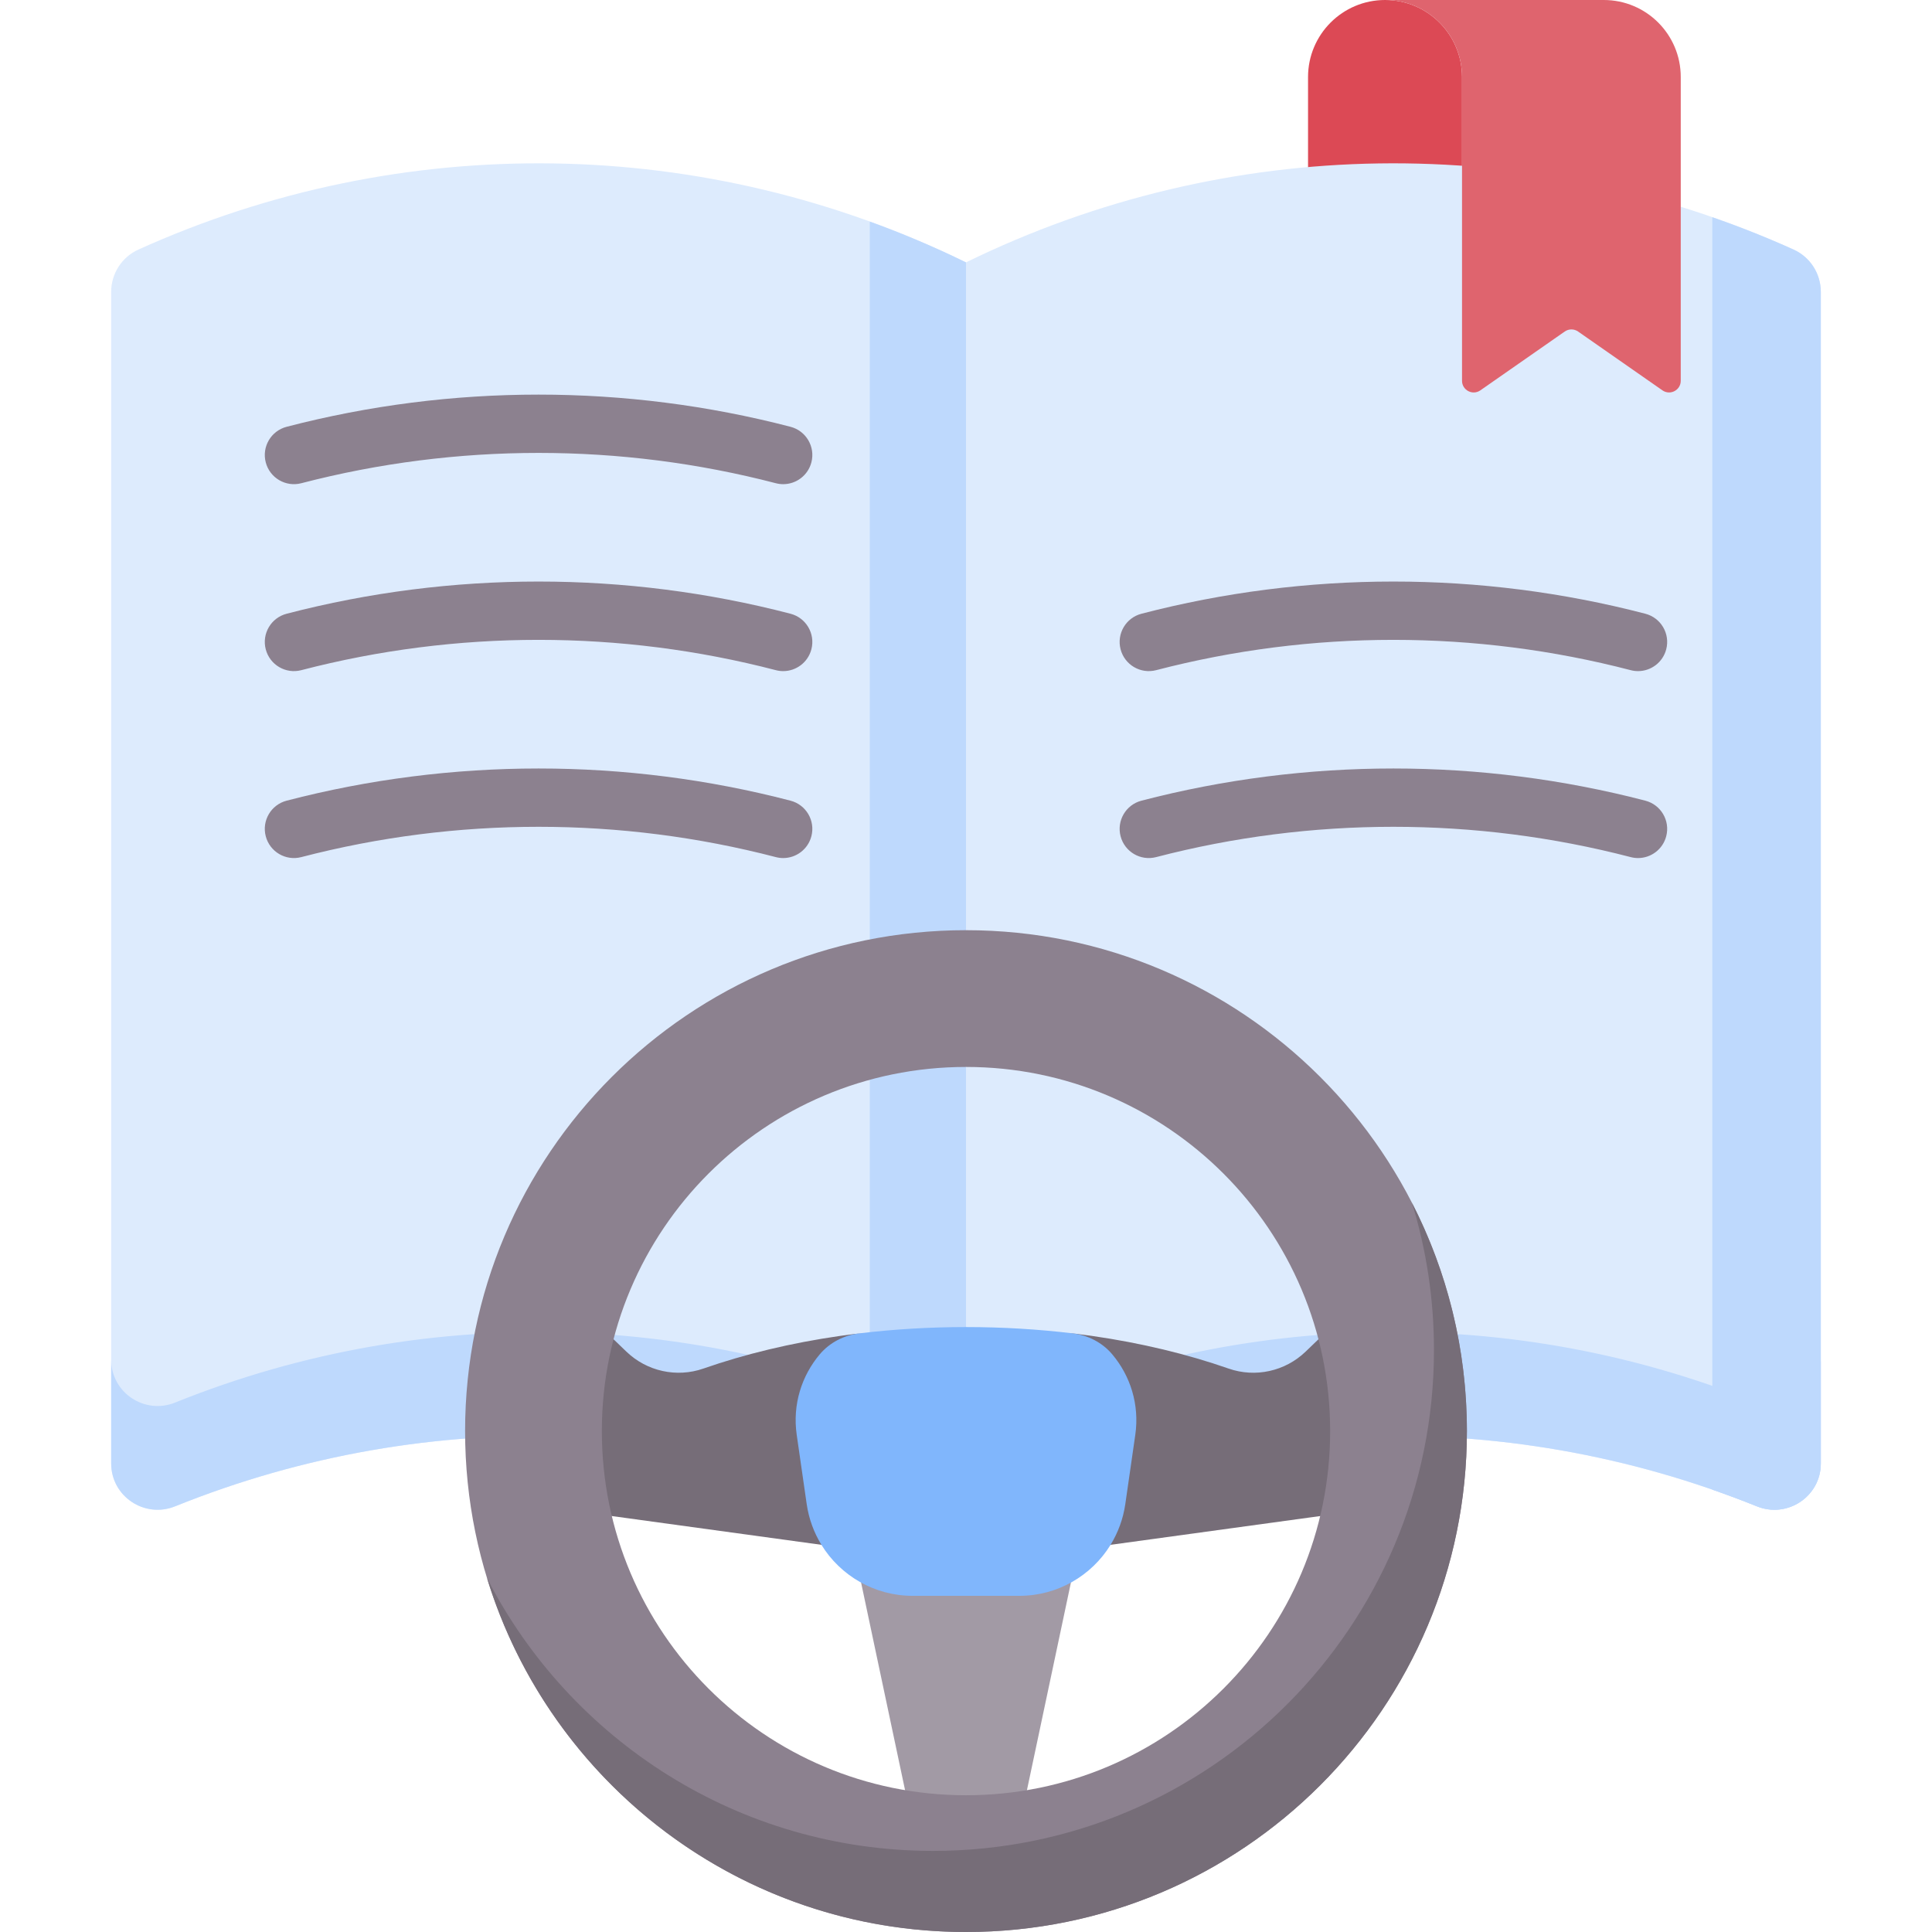 <svg id="Capa_1" enable-background="new 0 0 512 512" height="512" viewBox="0 0 512 512" width="512" xmlns="http://www.w3.org/2000/svg"><g><path d="m387.453 20.41v55.24h-40.808v-55.24c0-5.626 2.283-10.735 5.979-14.431 3.697-3.696 8.793-5.979 14.432-5.979 11.264 0 20.397 9.146 20.397 20.41z" fill="#dc4955"/><path d="m256 69.536v337.215c65.876-32.272 142.096-34.792 209.587-7.56 8.106 3.271 16.95-2.633 16.95-11.373v-310.469c0-4.822-2.811-9.219-7.205-11.206-69.827-31.573-150.265-30.443-219.332 3.393z" fill="#ddebfd"/><path d="m465.587 371.695c-67.491-27.232-143.711-24.712-209.587 7.56v27.496c65.876-32.272 142.096-34.792 209.587-7.56 8.106 3.27 16.95-2.633 16.95-11.373v-27.496c0 8.74-8.844 14.643-16.95 11.373z" fill="#bed9fd"/><path d="m475.332 66.143c-7.08-3.202-14.275-6.049-21.551-8.578v337.207c3.961 1.377 7.899 2.842 11.805 4.418 8.106 3.27 16.95-2.633 16.95-11.373v-310.468c.001-4.822-2.81-9.219-7.204-11.206z" fill="#bed9fd"/><path d="m256 69.536v337.215c-65.876-32.272-142.096-34.792-209.587-7.56-8.106 3.271-16.95-2.633-16.95-11.373v-310.469c0-4.822 2.811-9.219 7.205-11.206 69.827-31.573 150.265-30.443 219.332 3.393z" fill="#ddebfd"/><path d="m46.413 371.695c-8.106 3.271-16.95-2.633-16.95-11.373v27.496c0 8.741 8.844 14.644 16.95 11.373 67.491-27.232 143.711-24.712 209.587 7.56v-27.496c-65.876-32.272-142.096-34.792-209.587-7.56z" fill="#bed9fd"/><path d="m230.5 395.921c8.64 3.134 17.154 6.741 25.5 10.83v-337.215c-8.346-4.089-16.861-7.689-25.5-10.822z" fill="#bed9fd"/><g fill="#8c818f"><path d="m207.556 128.311c-.644 0-1.299-.081-1.952-.252-41.135-10.71-84.621-10.709-125.755 0-4.132 1.075-8.349-1.401-9.424-5.53s1.4-8.349 5.53-9.424c43.683-11.373 89.86-11.373 133.542 0 4.129 1.075 6.606 5.294 5.53 9.424-.904 3.477-4.039 5.782-7.471 5.782z"/><path d="m207.556 177.853c-.645 0-1.299-.081-1.952-.252-41.135-10.71-84.621-10.71-125.755 0-4.132 1.075-8.349-1.401-9.424-5.53s1.4-8.349 5.53-9.424c43.683-11.374 89.86-11.374 133.542 0 4.13 1.075 6.606 5.294 5.53 9.424-.904 3.477-4.039 5.782-7.471 5.782z"/><path d="m207.556 227.394c-.644 0-1.299-.081-1.952-.252-41.135-10.709-84.621-10.709-125.755 0-4.132 1.075-8.349-1.401-9.424-5.53s1.4-8.349 5.53-9.424c43.683-11.373 89.86-11.373 133.542 0 4.129 1.075 6.606 5.294 5.53 9.424-.904 3.477-4.039 5.782-7.471 5.782z"/><path d="m434.098 177.853c-.644 0-1.299-.081-1.952-.252-41.135-10.709-84.62-10.709-125.755 0-4.128 1.076-8.348-1.401-9.424-5.53-1.075-4.129 1.4-8.349 5.53-9.424 43.682-11.374 89.859-11.374 133.541 0 4.13 1.075 6.606 5.294 5.53 9.424-.904 3.477-4.038 5.782-7.47 5.782z"/><path d="m434.098 227.394c-.644 0-1.299-.081-1.952-.252-41.135-10.709-84.62-10.709-125.755 0-4.134 1.077-8.348-1.401-9.424-5.53-1.075-4.129 1.4-8.349 5.53-9.424 43.682-11.373 89.859-11.373 133.541 0 4.13 1.075 6.606 5.294 5.53 9.424-.904 3.477-4.038 5.782-7.47 5.782z"/></g><path d="m445.417 20.398v80.512c0 2.498-2.81 3.964-4.858 2.535l-22.35-15.587c-1.062-.741-2.473-.741-3.535 0l-22.363 15.589c-2.049 1.428-4.858-.038-4.858-2.535v-80.502c0-11.264-9.133-20.41-20.397-20.41h57.964c11.265 0 20.397 9.132 20.397 20.398z" fill="#df646e"/><g><path d="m224.061 399.87 20.995 99.108h21.888l20.995-99.108z" fill="#a29aa5"/><path d="m360.263 377.663-7.496-25.976-6.77 6.511c-5.419 5.212-13.308 6.963-20.407 4.486-10.976-3.83-23.173-6.781-36.227-8.658-1.384-.198-2.777-.385-4.179-.559-9.364-1.162-19.137 11.158-29.184 11.158-10.178 0-20.074-12.304-29.548-11.113-1.28.161-2.552.332-3.816.513-13.054 1.877-25.251 4.828-36.227 8.658-7.099 2.477-14.987.726-20.407-4.486l-6.77-6.511-7.496 25.976v22.679l77.99 10.705h52.546l77.99-10.705v-22.678z" fill="#766d78"/><path d="m300.864 380.236-2.644 18.347c-.568 3.941-1.933 7.597-3.908 10.813-5.029 8.179-14.057 13.518-24.183 13.518h-28.258c-10.126 0-19.154-5.34-24.183-13.518-1.975-3.216-3.34-6.871-3.908-10.813l-2.644-18.347c-1.155-8.039 1.327-15.664 6.116-21.334 2.64-3.126 6.421-5.06 10.484-5.548 9.083-1.09 18.545-1.667 28.263-1.667s19.18.577 28.263 1.667c4.063.487 7.844 2.421 10.484 5.548 4.791 5.67 7.272 13.294 6.118 21.334z" fill="#80b6fc"/><path d="m256 246.51c-73.313 0-132.745 59.432-132.745 132.745s59.432 132.745 132.745 132.745 132.745-59.432 132.745-132.745-59.432-132.745-132.745-132.745zm0 229.249c-53.298 0-96.504-43.206-96.504-96.504s43.206-96.504 96.504-96.504 96.504 43.206 96.504 96.504-43.206 96.504-96.504 96.504z" fill="#8c818f"/><path d="m374.188 318.756c3.786 12.334 5.829 25.431 5.829 39.006 0 73.313-59.432 132.745-132.745 132.745-51.521 0-96.187-29.352-118.188-72.246 16.661 54.277 67.178 93.739 126.916 93.739 73.313 0 132.745-59.432 132.745-132.745 0-21.792-5.252-42.357-14.557-60.499z" fill="#766d78"/></g></g></svg>